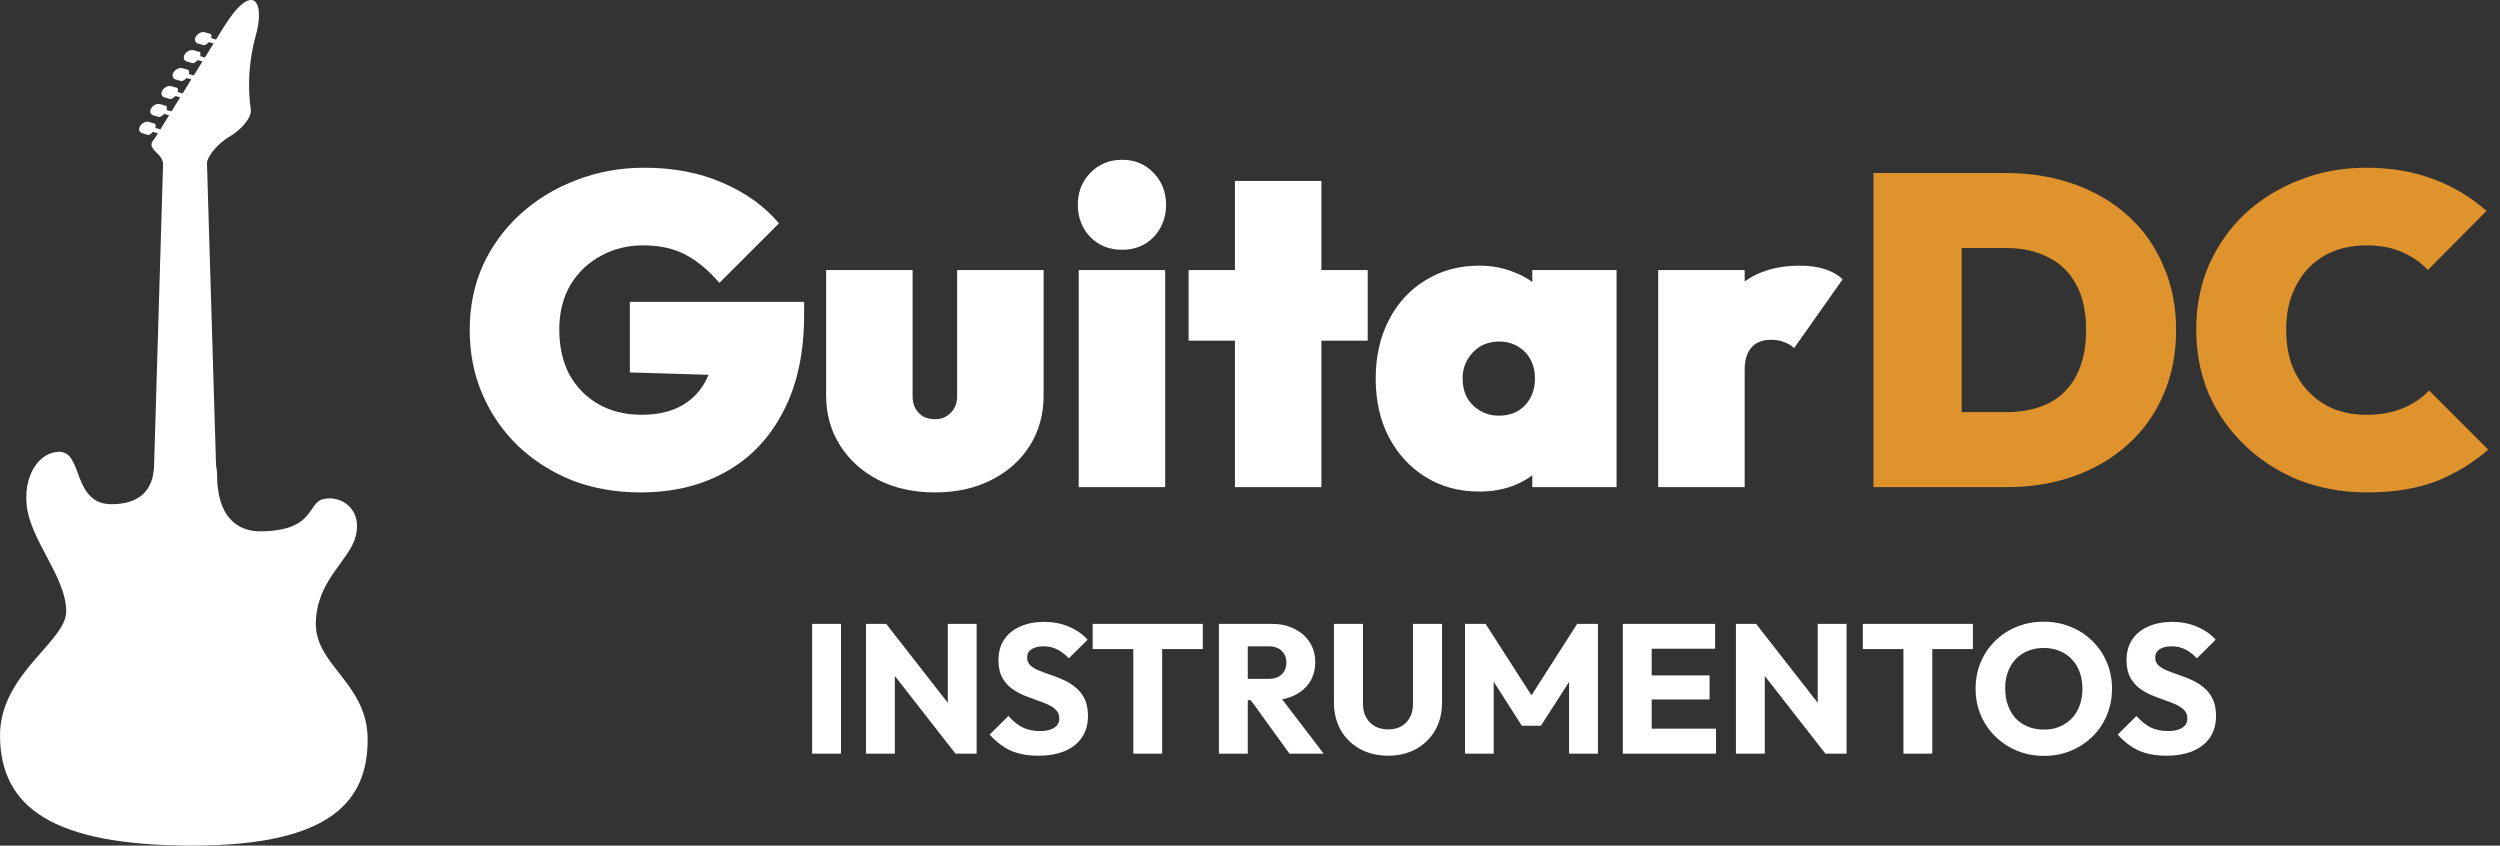 <svg width="272" height="92" viewBox="0 0 272 92" fill="none" xmlns="http://www.w3.org/2000/svg">
<rect x="0" y="0" width="272" height="92" fill="#333333" stroke="none"/>
<path d="M69.68 53.576C67.024 53.576 64.56 53.144 62.288 52.28C60.048 51.384 58.08 50.136 56.384 48.536C54.72 46.936 53.424 45.064 52.496 42.92C51.568 40.776 51.104 38.44 51.104 35.912C51.104 33.352 51.584 31 52.544 28.856C53.536 26.712 54.896 24.856 56.624 23.288C58.384 21.688 60.416 20.456 62.72 19.592C65.024 18.696 67.488 18.248 70.112 18.248C73.28 18.248 76.112 18.792 78.608 19.88C81.136 20.968 83.184 22.44 84.752 24.296L78.272 30.776C77.088 29.4 75.856 28.376 74.576 27.704C73.296 27.032 71.76 26.696 69.968 26.696C68.272 26.696 66.736 27.08 65.36 27.848C63.984 28.584 62.88 29.64 62.048 31.016C61.248 32.392 60.848 34.008 60.848 35.864C60.848 37.72 61.216 39.352 61.952 40.76C62.72 42.136 63.776 43.208 65.12 43.976C66.464 44.744 68.032 45.128 69.824 45.128C71.552 45.128 73.008 44.792 74.192 44.12C75.376 43.448 76.272 42.488 76.88 41.24C77.52 39.992 77.84 38.52 77.84 36.824L84.416 41L68.528 40.52V32.84H87.488V34.28C87.488 38.376 86.736 41.864 85.232 44.744C83.76 47.624 81.68 49.816 78.992 51.32C76.336 52.824 73.232 53.576 69.68 53.576ZM101.738 53.576C99.434 53.576 97.386 53.128 95.594 52.232C93.834 51.336 92.442 50.088 91.418 48.488C90.394 46.888 89.882 45.064 89.882 43.016V29.384H99.29V43.112C99.29 43.592 99.386 44.024 99.578 44.408C99.802 44.792 100.09 45.096 100.442 45.32C100.826 45.512 101.258 45.608 101.738 45.608C102.41 45.608 102.97 45.384 103.418 44.936C103.898 44.456 104.138 43.848 104.138 43.112V29.384H113.546V43.016C113.546 45.096 113.034 46.936 112.01 48.536C111.018 50.104 109.626 51.336 107.834 52.232C106.074 53.128 104.042 53.576 101.738 53.576ZM117.364 53V29.384H126.772V53H117.364ZM122.068 27.176C120.692 27.176 119.54 26.712 118.612 25.784C117.716 24.824 117.268 23.656 117.268 22.28C117.268 20.904 117.716 19.752 118.612 18.824C119.54 17.864 120.692 17.384 122.068 17.384C123.476 17.384 124.628 17.864 125.524 18.824C126.42 19.752 126.868 20.904 126.868 22.28C126.868 23.656 126.42 24.824 125.524 25.784C124.628 26.712 123.476 27.176 122.068 27.176ZM134.36 53V19.688H143.768V53H134.36ZM129.32 37.064V29.384H148.808V37.064H129.32ZM160.955 53.48C158.747 53.48 156.795 52.952 155.099 51.896C153.403 50.84 152.075 49.4 151.115 47.576C150.155 45.72 149.675 43.592 149.675 41.192C149.675 38.792 150.155 36.664 151.115 34.808C152.075 32.952 153.403 31.512 155.099 30.488C156.795 29.432 158.747 28.904 160.955 28.904C162.331 28.904 163.595 29.144 164.747 29.624C165.931 30.072 166.907 30.712 167.675 31.544C168.475 32.376 168.987 33.336 169.211 34.424V47.96C168.987 49.048 168.475 50.008 167.675 50.84C166.907 51.672 165.931 52.328 164.747 52.808C163.595 53.256 162.331 53.48 160.955 53.48ZM163.067 45.224C164.251 45.224 165.195 44.856 165.899 44.12C166.635 43.352 167.003 42.376 167.003 41.192C167.003 40.392 166.843 39.704 166.523 39.128C166.203 38.52 165.739 38.04 165.131 37.688C164.555 37.336 163.883 37.16 163.115 37.16C162.347 37.16 161.659 37.336 161.051 37.688C160.475 38.04 160.011 38.52 159.659 39.128C159.307 39.736 159.131 40.424 159.131 41.192C159.131 41.96 159.291 42.648 159.611 43.256C159.963 43.864 160.443 44.344 161.051 44.696C161.659 45.048 162.331 45.224 163.067 45.224ZM166.715 53V46.664L168.011 40.904L166.715 35.192V29.384H175.883V53H166.715ZM180.412 53V29.384H189.82V53H180.412ZM189.82 40.232L185.452 36.344C186.668 33.784 188.076 31.912 189.676 30.728C191.308 29.512 193.34 28.904 195.772 28.904C196.86 28.904 197.788 29.032 198.556 29.288C199.356 29.544 199.996 29.912 200.476 30.392L195.196 37.88C194.972 37.624 194.636 37.416 194.188 37.256C193.772 37.064 193.276 36.968 192.7 36.968C191.74 36.968 191.02 37.256 190.54 37.832C190.06 38.376 189.82 39.176 189.82 40.232Z" fill="white"/>
<path d="M88.36 82V67.88H91.5V82H88.36ZM94.219 82V67.88H96.419L97.359 70.7V82H94.219ZM103.959 82L95.639 71.34L96.419 67.88L104.739 78.54L103.959 82ZM103.959 82L103.119 79.18V67.88H106.259V82H103.959ZM112.952 82.22C111.792 82.22 110.792 82.033 109.952 81.66C109.125 81.273 108.365 80.693 107.672 79.92L109.712 77.9C110.165 78.42 110.665 78.827 111.212 79.12C111.772 79.4 112.418 79.54 113.152 79.54C113.818 79.54 114.332 79.42 114.692 79.18C115.065 78.94 115.252 78.607 115.252 78.18C115.252 77.793 115.132 77.48 114.892 77.24C114.652 77 114.332 76.793 113.932 76.62C113.545 76.447 113.112 76.28 112.632 76.12C112.165 75.96 111.698 75.78 111.232 75.58C110.765 75.367 110.332 75.107 109.932 74.8C109.545 74.48 109.232 74.087 108.992 73.62C108.752 73.14 108.632 72.54 108.632 71.82C108.632 70.953 108.838 70.207 109.252 69.58C109.678 68.953 110.265 68.48 111.012 68.16C111.758 67.827 112.618 67.66 113.592 67.66C114.578 67.66 115.478 67.833 116.292 68.18C117.118 68.527 117.798 69 118.332 69.6L116.292 71.62C115.865 71.18 115.432 70.853 114.992 70.64C114.565 70.427 114.078 70.32 113.532 70.32C112.985 70.32 112.552 70.427 112.232 70.64C111.912 70.84 111.752 71.133 111.752 71.52C111.752 71.88 111.872 72.173 112.112 72.4C112.352 72.613 112.665 72.8 113.052 72.96C113.452 73.12 113.885 73.28 114.352 73.44C114.832 73.6 115.305 73.787 115.772 74C116.238 74.213 116.665 74.487 117.052 74.82C117.452 75.14 117.772 75.553 118.012 76.06C118.252 76.553 118.372 77.167 118.372 77.9C118.372 79.247 117.892 80.307 116.932 81.08C115.972 81.84 114.645 82.22 112.952 82.22ZM123.304 82V68.08H126.444V82H123.304ZM118.884 70.62V67.88H130.864V70.62H118.884ZM135.018 76.18V73.86H137.998C138.624 73.86 139.104 73.7 139.438 73.38C139.784 73.06 139.958 72.627 139.958 72.08C139.958 71.573 139.791 71.153 139.458 70.82C139.124 70.487 138.644 70.32 138.018 70.32H135.018V67.88H138.378C139.311 67.88 140.131 68.06 140.838 68.42C141.544 68.767 142.098 69.253 142.498 69.88C142.898 70.507 143.098 71.227 143.098 72.04C143.098 72.867 142.898 73.593 142.498 74.22C142.098 74.833 141.538 75.313 140.818 75.66C140.098 76.007 139.251 76.18 138.278 76.18H135.018ZM132.618 82V67.88H135.758V82H132.618ZM140.298 82L135.898 75.92L138.778 75.14L144.018 82H140.298ZM151.032 82.22C149.872 82.22 148.846 81.973 147.952 81.48C147.072 80.987 146.379 80.307 145.872 79.44C145.379 78.56 145.132 77.56 145.132 76.44V67.88H148.292V76.62C148.292 77.18 148.412 77.667 148.652 78.08C148.892 78.493 149.219 78.813 149.632 79.04C150.059 79.253 150.526 79.36 151.032 79.36C151.566 79.36 152.032 79.253 152.432 79.04C152.832 78.813 153.146 78.5 153.372 78.1C153.612 77.687 153.732 77.2 153.732 76.64V67.88H156.892V76.46C156.892 77.58 156.646 78.573 156.152 79.44C155.659 80.307 154.972 80.987 154.092 81.48C153.212 81.973 152.192 82.22 151.032 82.22ZM159.395 82V67.88H161.635L167.195 76.54H166.055L171.595 67.88H173.855V82H170.715V73.18L171.275 73.32L167.655 78.96H165.575L161.975 73.32L162.515 73.18V82H159.395ZM176.563 82V67.88H179.703V82H176.563ZM178.963 82V79.28H186.703V82H178.963ZM178.963 76.1V73.48H186.003V76.1H178.963ZM178.963 70.58V67.88H186.603V70.58H178.963ZM188.868 82V67.88H191.068L192.008 70.7V82H188.868ZM198.608 82L190.288 71.34L191.068 67.88L199.388 78.54L198.608 82ZM198.608 82L197.768 79.18V67.88H200.908V82H198.608ZM207.093 82V68.08H210.233V82H207.093ZM202.673 70.62V67.88H214.653V70.62H202.673ZM222.405 82.24C221.338 82.24 220.351 82.053 219.445 81.68C218.551 81.307 217.765 80.787 217.085 80.12C216.405 79.453 215.878 78.68 215.505 77.8C215.131 76.907 214.945 75.947 214.945 74.92C214.945 73.88 215.131 72.92 215.505 72.04C215.878 71.16 216.398 70.393 217.065 69.74C217.731 69.073 218.511 68.56 219.405 68.2C220.311 67.827 221.298 67.64 222.365 67.64C223.418 67.64 224.391 67.827 225.285 68.2C226.191 68.56 226.978 69.073 227.645 69.74C228.325 70.393 228.851 71.167 229.225 72.06C229.598 72.94 229.785 73.9 229.785 74.94C229.785 75.967 229.598 76.927 229.225 77.82C228.851 78.7 228.331 79.473 227.665 80.14C226.998 80.793 226.211 81.307 225.305 81.68C224.411 82.053 223.445 82.24 222.405 82.24ZM222.365 79.38C223.205 79.38 223.938 79.193 224.565 78.82C225.205 78.447 225.698 77.927 226.045 77.26C226.391 76.58 226.565 75.8 226.565 74.92C226.565 74.253 226.465 73.653 226.265 73.12C226.065 72.573 225.778 72.107 225.405 71.72C225.031 71.32 224.585 71.02 224.065 70.82C223.558 70.607 222.991 70.5 222.365 70.5C221.525 70.5 220.785 70.687 220.145 71.06C219.518 71.42 219.031 71.933 218.685 72.6C218.338 73.253 218.165 74.027 218.165 74.92C218.165 75.587 218.265 76.193 218.465 76.74C218.665 77.287 218.945 77.76 219.305 78.16C219.678 78.547 220.125 78.847 220.645 79.06C221.165 79.273 221.738 79.38 222.365 79.38ZM235.686 82.22C234.526 82.22 233.526 82.033 232.686 81.66C231.859 81.273 231.099 80.693 230.406 79.92L232.446 77.9C232.899 78.42 233.399 78.827 233.946 79.12C234.506 79.4 235.153 79.54 235.886 79.54C236.553 79.54 237.066 79.42 237.426 79.18C237.799 78.94 237.986 78.607 237.986 78.18C237.986 77.793 237.866 77.48 237.626 77.24C237.386 77 237.066 76.793 236.666 76.62C236.279 76.447 235.846 76.28 235.366 76.12C234.899 75.96 234.433 75.78 233.966 75.58C233.499 75.367 233.066 75.107 232.666 74.8C232.279 74.48 231.966 74.087 231.726 73.62C231.486 73.14 231.366 72.54 231.366 71.82C231.366 70.953 231.573 70.207 231.986 69.58C232.413 68.953 232.999 68.48 233.746 68.16C234.493 67.827 235.353 67.66 236.326 67.66C237.313 67.66 238.213 67.833 239.026 68.18C239.853 68.527 240.533 69 241.066 69.6L239.026 71.62C238.599 71.18 238.166 70.853 237.726 70.64C237.299 70.427 236.813 70.32 236.266 70.32C235.719 70.32 235.286 70.427 234.966 70.64C234.646 70.84 234.486 71.133 234.486 71.52C234.486 71.88 234.606 72.173 234.846 72.4C235.086 72.613 235.399 72.8 235.786 72.96C236.186 73.12 236.619 73.28 237.086 73.44C237.566 73.6 238.039 73.787 238.506 74C238.973 74.213 239.399 74.487 239.786 74.82C240.186 75.14 240.506 75.553 240.746 76.06C240.986 76.553 241.106 77.167 241.106 77.9C241.106 79.247 240.626 80.307 239.666 81.08C238.706 81.84 237.379 82.22 235.686 82.22Z" fill="white"/>
<path d="M210.264 53V44.84H218.232C220.024 44.84 221.576 44.52 222.888 43.88C224.2 43.208 225.208 42.2 225.912 40.856C226.616 39.512 226.968 37.848 226.968 35.864C226.968 33.88 226.6 32.232 225.864 30.92C225.16 29.608 224.152 28.632 222.84 27.992C221.56 27.32 220.024 26.984 218.232 26.984H209.784V18.824H218.232C220.92 18.824 223.384 19.224 225.624 20.024C227.896 20.824 229.864 21.976 231.528 23.48C233.192 24.984 234.472 26.792 235.368 28.904C236.296 30.984 236.76 33.32 236.76 35.912C236.76 38.504 236.296 40.856 235.368 42.968C234.472 45.048 233.192 46.84 231.528 48.344C229.864 49.848 227.912 51 225.672 51.8C223.432 52.6 220.984 53 218.328 53H210.264ZM203.832 53V18.824H213.432V53H203.832ZM257.572 53.576C254.948 53.576 252.5 53.144 250.228 52.28C247.988 51.384 246.02 50.136 244.324 48.536C242.628 46.936 241.3 45.064 240.34 42.92C239.412 40.744 238.948 38.392 238.948 35.864C238.948 33.304 239.412 30.952 240.34 28.808C241.3 26.664 242.612 24.808 244.276 23.24C245.972 21.672 247.94 20.456 250.18 19.592C252.42 18.696 254.852 18.248 257.476 18.248C260.132 18.248 262.564 18.664 264.772 19.496C266.98 20.328 268.9 21.48 270.532 22.952L264.148 29.384C263.38 28.552 262.436 27.896 261.316 27.416C260.228 26.936 258.948 26.696 257.476 26.696C256.196 26.696 255.012 26.904 253.924 27.32C252.868 27.736 251.956 28.344 251.188 29.144C250.42 29.944 249.812 30.92 249.364 32.072C248.948 33.192 248.74 34.456 248.74 35.864C248.74 37.304 248.948 38.6 249.364 39.752C249.812 40.872 250.42 41.832 251.188 42.632C251.956 43.432 252.868 44.056 253.924 44.504C255.012 44.92 256.196 45.128 257.476 45.128C258.916 45.128 260.196 44.904 261.316 44.456C262.468 44.008 263.46 43.352 264.292 42.488L270.724 48.92C269.028 50.392 267.124 51.544 265.012 52.376C262.9 53.176 260.42 53.576 257.572 53.576Z" fill="#df932c"/>
<path fill-rule="evenodd" clip-rule="evenodd" d="M6.491 49.155C4.473 49.132 2.657 51.334 2.879 54.707C3.142 58.672 7.204 62.697 7.204 66.527C7.204 69.807 -0.067 73.365 0 80.106C0.068 87.785 5.65 92 20.952 92C36.254 92 40 86.971 40 80.434C40 74.42 34.364 72.407 34.364 67.91C34.364 63.182 38.009 61.026 38.688 58.38C39.489 55.248 36.967 53.823 35.103 54.318C33.449 54.781 34.202 57.728 28.431 57.811C25.66 57.853 23.616 56.067 23.616 51.644C23.616 47.221 17.132 46.74 16.741 51.08C16.62 52.366 16.029 54.846 12.161 54.859C7.856 54.864 9.06 49.206 6.491 49.155Z" fill="white"/>
<path fill-rule="evenodd" clip-rule="evenodd" d="M16.553 57.686H23.717L22.472 16.215H17.791L16.553 57.686Z" fill="white"/>
<path fill-rule="evenodd" clip-rule="evenodd" d="M27.288 11.968C26.914 9.302 27.086 6.612 27.799 3.978C28.923 0.088 27.483 -2.105 24.356 2.928L16.863 15.012C16.567 15.475 16.076 15.688 17.071 16.655C17.437 16.968 17.67 17.344 17.744 17.742H22.513C22.513 17.196 23.434 15.743 25.116 14.772C26.151 14.17 27.396 12.819 27.288 11.968Z" fill="white"/>
<path d="M22.468 4.005L22.203 4.43L24.293 5.045L24.558 4.62L22.468 4.005Z" fill="white"/>
<path fill-rule="evenodd" clip-rule="evenodd" d="M22.17 4.918L21.443 4.705C20.872 4.353 21.443 3.451 22.203 3.488L22.923 3.701C23.239 3.978 22.674 4.885 22.17 4.918Z" fill="white"/>
<path d="M21.253 5.958L20.988 6.383L23.078 6.998L23.343 6.573L21.253 5.958Z" fill="white"/>
<path fill-rule="evenodd" clip-rule="evenodd" d="M20.952 6.875L20.226 6.657C19.654 6.305 20.226 5.403 20.986 5.44L21.746 5.667C22.022 5.931 21.457 6.838 20.952 6.875Z" fill="white"/>
<path d="M20.041 7.912L19.776 8.337L21.866 8.953L22.13 8.528L20.041 7.912Z" fill="white"/>
<path fill-rule="evenodd" clip-rule="evenodd" d="M19.728 8.827L19.009 8.614C18.437 8.262 19.009 7.356 19.762 7.397L20.488 7.61C20.811 7.883 20.246 8.79 19.728 8.827Z" fill="white"/>
<path d="M18.817 9.863L18.553 10.288L20.643 10.903L20.908 10.478L18.817 9.863Z" fill="white"/>
<path fill-rule="evenodd" clip-rule="evenodd" d="M18.524 10.779L17.798 10.566C17.226 10.215 17.798 9.308 18.558 9.35L19.278 9.562C19.594 9.831 19.056 10.756 18.524 10.779Z" fill="white"/>
<path d="M17.614 11.814L17.349 12.24L19.439 12.855L19.704 12.43L17.614 11.814Z" fill="white"/>
<path fill-rule="evenodd" clip-rule="evenodd" d="M17.307 12.732L16.58 12.519C16.009 12.167 16.58 11.26 17.34 11.302L18.067 11.515C18.383 11.788 17.811 12.699 17.307 12.732Z" fill="white"/>
<path d="M16.395 13.769L16.13 14.194L18.22 14.809L18.485 14.384L16.395 13.769Z" fill="white"/>
<path fill-rule="evenodd" clip-rule="evenodd" d="M16.096 14.684L15.37 14.457C14.798 14.106 15.37 13.199 16.123 13.24L16.849 13.453C17.166 13.745 16.601 14.652 16.096 14.684Z" fill="white"/>
</svg>
